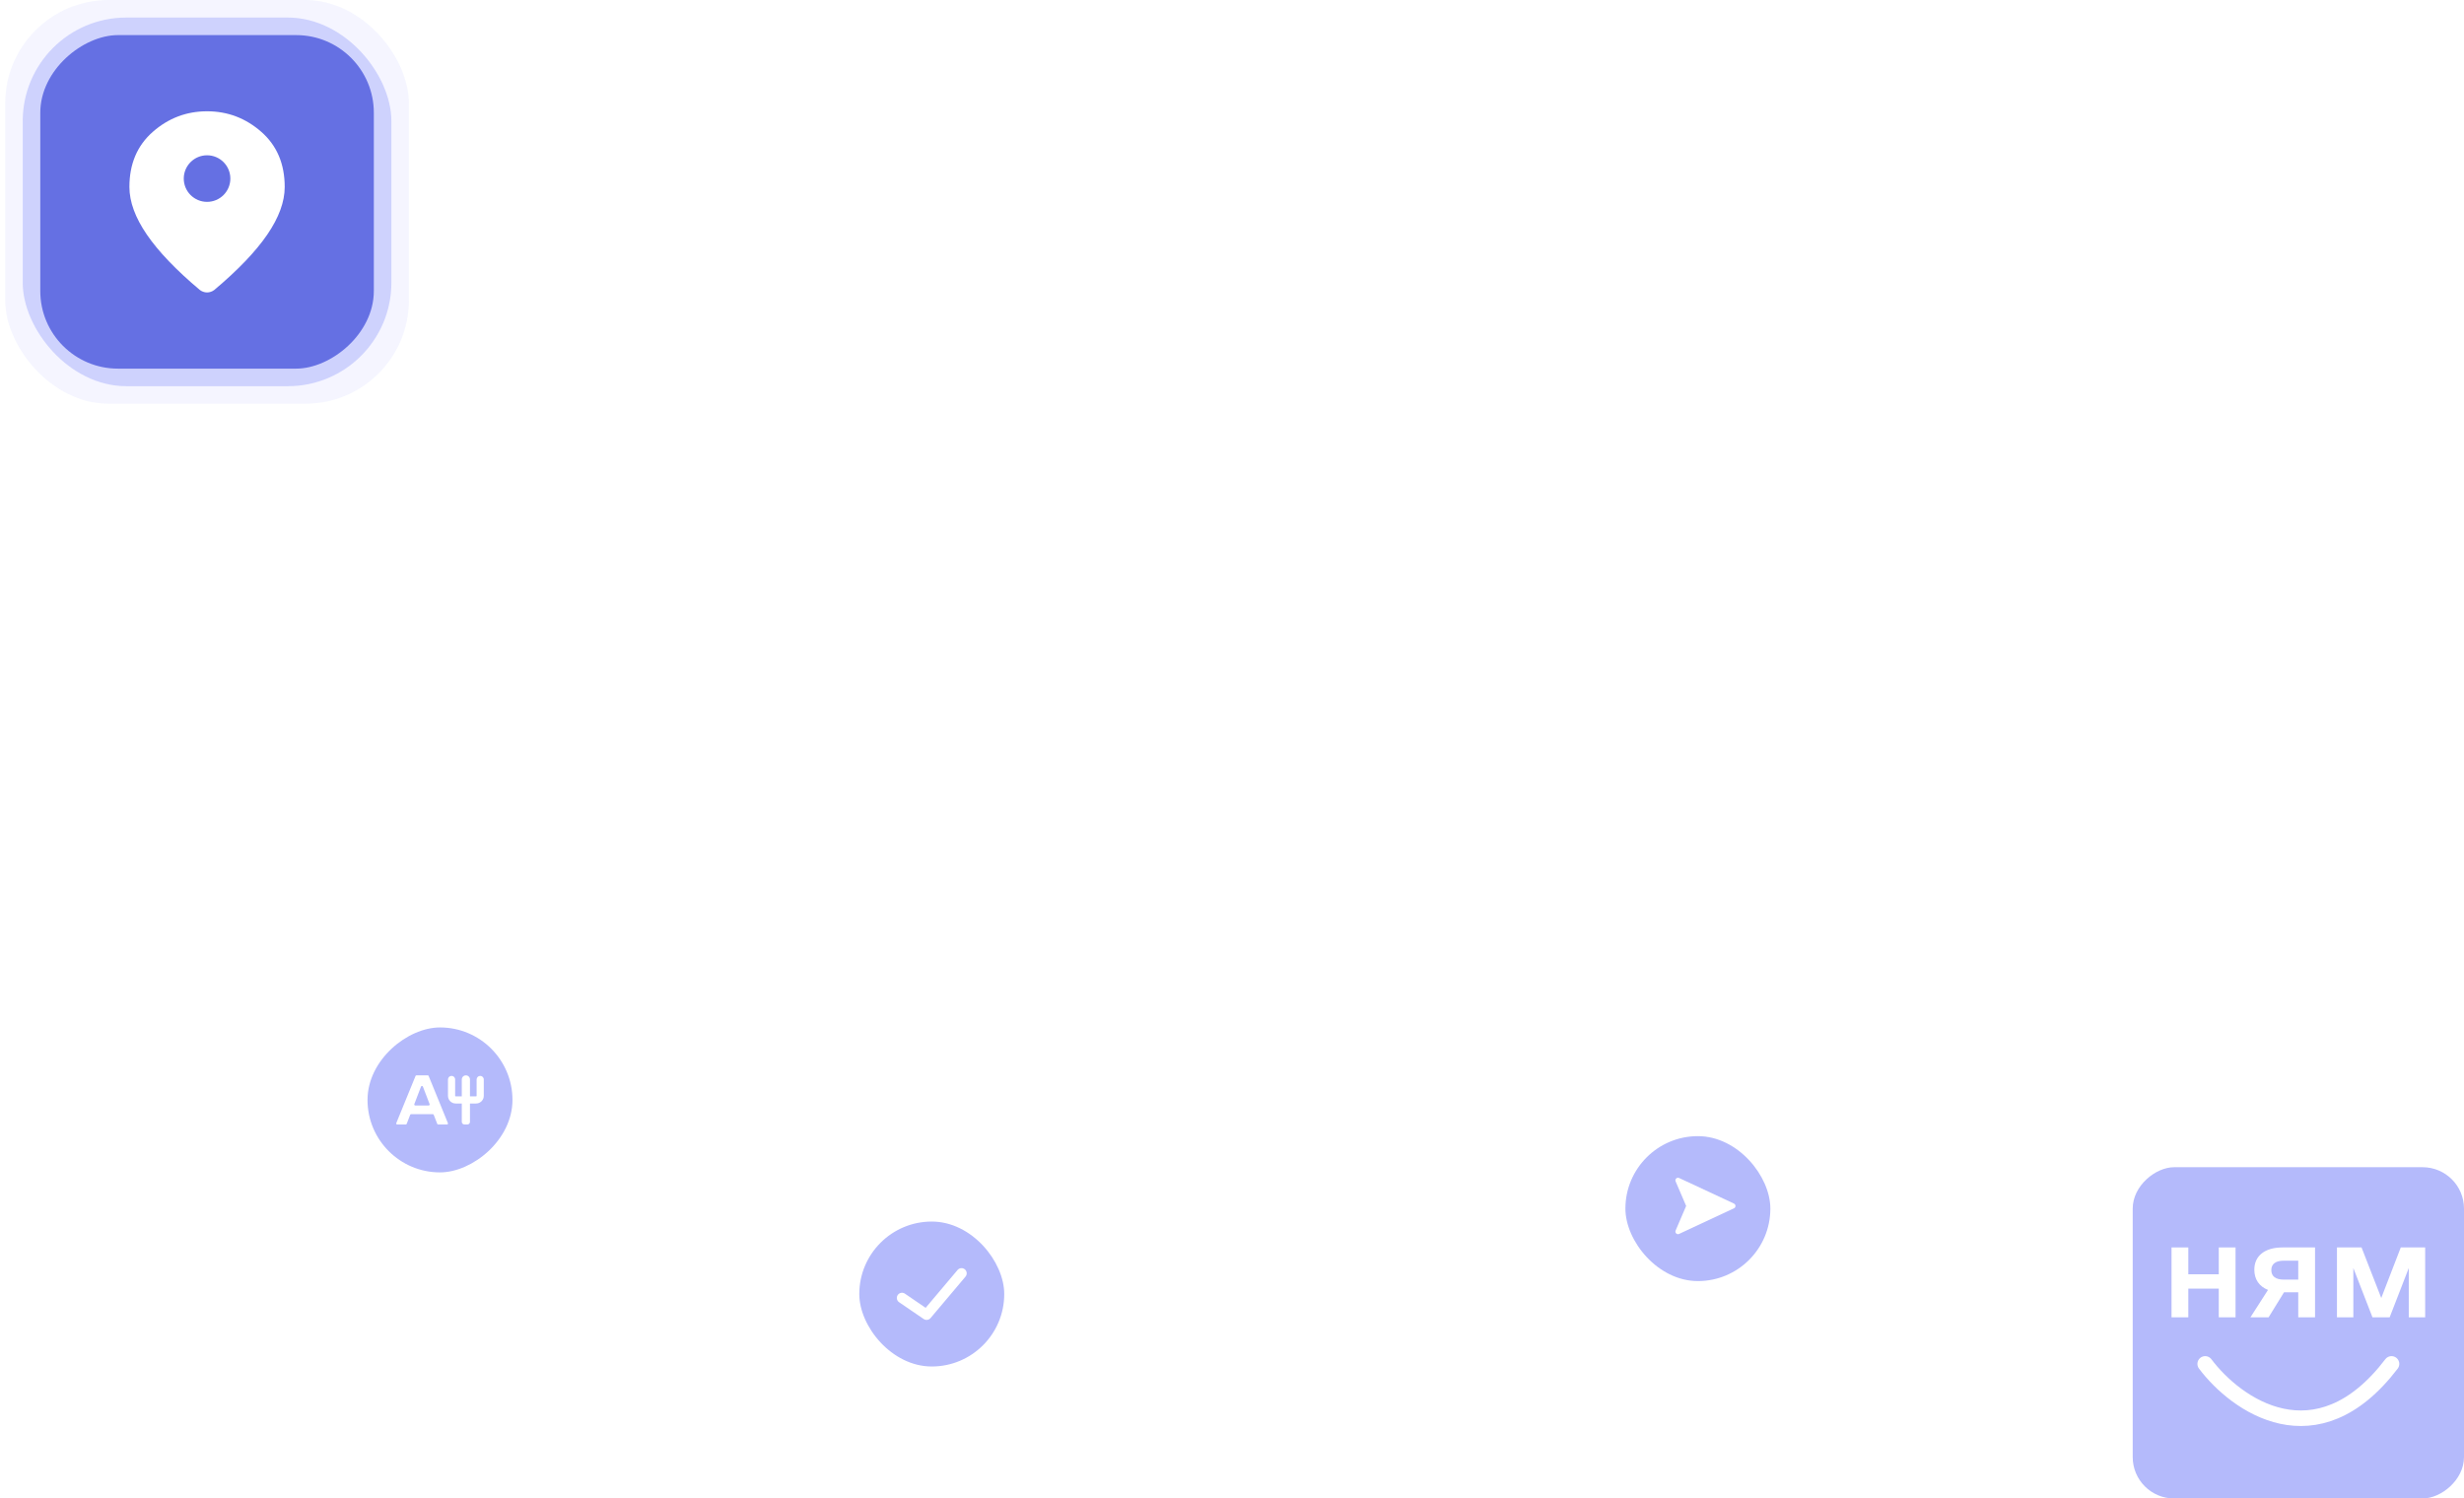 <svg width="952" height="579" viewBox="0 0 952 579" fill="none" xmlns="http://www.w3.org/2000/svg">
<path d="M353 501H436C444.837 501 452 493.837 452 485V485C452 476.163 459.163 469 468 469H730C744.359 469 756 480.641 756 495V495C756 509.359 767.641 521 782 521H945" stroke="white" stroke-width="2"/>
<rect x="684" y="495" width="56" height="56" rx="28" transform="rotate(180 684 495)" fill="#B4BAFB"/>
<path d="M647.619 455.353C647.473 455.494 647.374 455.676 647.334 455.875C647.294 456.073 647.315 456.28 647.395 456.466L651.468 465.971L647.395 475.477C647.316 475.66 647.294 475.864 647.332 476.06C647.369 476.256 647.465 476.437 647.607 476.578L647.618 476.59C647.763 476.73 647.948 476.824 648.148 476.858C648.348 476.891 648.553 476.863 648.737 476.778L669.95 466.878C670.123 466.798 670.269 466.67 670.372 466.509C670.474 466.349 670.529 466.162 670.529 465.971C670.529 465.781 670.474 465.594 670.372 465.434C670.27 465.273 670.123 465.145 669.951 465.064L648.737 455.165C648.554 455.079 648.348 455.052 648.148 455.085C647.948 455.119 647.763 455.213 647.618 455.354L647.619 455.353Z" fill="white"/>
<path d="M170 425H221C242.539 425 260 442.461 260 464V464C260 485.539 277.461 503 299 503H360" stroke="white" stroke-width="2"/>
<rect x="332" y="472" width="56" height="56" rx="28" fill="#B4BAFB"/>
<path d="M348.5 501.512L358 508L371.5 492" stroke="white" stroke-width="4" stroke-linecap="round" stroke-linejoin="round"/>
<path d="M80 70V385C80 407.091 97.909 425 120 425H185.5" stroke="white" stroke-width="2" stroke-linejoin="round" stroke-dasharray="12 12"/>
<rect x="952" y="451" width="128" height="128" rx="16" transform="rotate(90 952 451)" fill="#B4BAFB"/>
<path d="M857.25 482V492.374H845.486V482H839V509H845.486V497.916H857.25V509H863.736V482H857.25Z" fill="white"/>
<path d="M894.448 482H881.929C875.066 482 870.994 485.197 870.994 490.597C870.994 494.363 872.879 497.063 876.273 498.413L869.486 509H876.499L882.457 499.337H887.962V509H894.448V482ZM882.382 494.434C879.214 494.434 877.555 493.155 877.555 490.739C877.555 488.395 879.214 487.116 882.382 487.116H887.962V494.434H882.382Z" fill="white"/>
<path d="M937 482H927.573L920.032 501.539L912.415 482H902.913V509H909.247V489.958L916.638 509H923.275L930.665 489.958V509H937V482Z" fill="white"/>
<path d="M852 527C863.912 542.847 894.99 565.033 924 527" stroke="white" stroke-width="6" stroke-linecap="round"/>
<g opacity="0.3" filter="url(#filter0_f_3_3944)">
<rect x="2" width="156" height="156" rx="40" fill="#DCDFFF"/>
</g>
<rect opacity="0.6" x="8.783" y="6.783" width="142.435" height="142.435" rx="40" fill="#B4BAFB"/>
<rect x="144.435" y="13.565" width="128.87" height="128.87" rx="30" transform="rotate(90 144.435 13.565)" fill="#6570E3"/>
<path fill-rule="evenodd" clip-rule="evenodd" d="M78.5 112.732C79 112.911 79.5 113 80 113C80.5 113 81 112.911 81.5 112.732C82 112.554 82.438 112.316 82.812 112.019C91.938 104.35 98.75 97.232 103.25 90.664C107.75 84.094 110 77.955 110 72.248C110 63.331 106.984 56.227 100.951 50.936C94.921 45.645 87.938 43 80 43C72.062 43 65.079 45.645 59.049 50.936C53.016 56.227 50 63.331 50 72.248C50 77.955 52.25 84.094 56.75 90.664C61.25 97.232 68.062 104.35 77.188 112.019C77.562 112.316 78 112.554 78.5 112.732ZM80 78C84.971 78 89 73.971 89 69C89 64.029 84.971 60 80 60C75.029 60 71 64.029 71 69C71 73.971 75.029 78 80 78Z" fill="white"/>
<rect x="198" y="397" width="56" height="56" rx="28" transform="rotate(90 198 397)" fill="#B4BAFB"/>
<path fill-rule="evenodd" clip-rule="evenodd" d="M174.466 415.711C175.23 415.711 175.849 416.33 175.849 417.094V423.419C175.849 423.528 175.938 423.617 176.047 423.617H183.953C184.062 423.617 184.15 423.528 184.15 423.419V417.094C184.15 416.33 184.77 415.711 185.534 415.711C186.298 415.711 186.917 416.33 186.917 417.094V423.419C186.917 425.056 185.59 426.383 183.953 426.383H176.047C174.41 426.383 173.083 425.056 173.083 423.419V417.094C173.083 416.33 173.702 415.711 174.466 415.711Z" fill="white"/>
<path d="M178.419 417.094C178.419 416.221 179.127 415.513 180 415.513V415.513C180.873 415.513 181.581 416.221 181.581 417.094V433.487C181.581 434.039 181.133 434.487 180.581 434.487H179.419C178.866 434.487 178.419 434.039 178.419 433.487V417.094Z" fill="white"/>
<path d="M168.935 434.249C168.994 434.4 169.139 434.5 169.3 434.5H172.69C172.969 434.5 173.159 434.214 173.053 433.953L165.614 415.745C165.554 415.597 165.411 415.5 165.252 415.5H160.913C160.754 415.5 160.611 415.597 160.551 415.745L153.113 433.953C153.006 434.214 153.196 434.5 153.475 434.5H156.761C156.922 434.5 157.067 434.4 157.126 434.249L158.483 430.751C158.542 430.6 158.687 430.5 158.848 430.5H167.213C167.375 430.5 167.519 430.6 167.578 430.751L168.935 434.249ZM160.446 427.15C160.171 427.15 159.981 426.871 160.08 426.612L162.665 419.856C162.794 419.518 163.267 419.518 163.396 419.856L165.981 426.612C166.08 426.871 165.891 427.15 165.615 427.15H160.446Z" fill="white"/>
<defs>
<filter id="filter0_f_3_3944" x="0" y="-2" width="160" height="160" filterUnits="userSpaceOnUse" color-interpolation-filters="sRGB">
<feFlood flood-opacity="0" result="BackgroundImageFix"/>
<feBlend mode="normal" in="SourceGraphic" in2="BackgroundImageFix" result="shape"/>
<feGaussianBlur stdDeviation="1" result="effect1_foregroundBlur_3_3944"/>
</filter>
</defs>
</svg>
